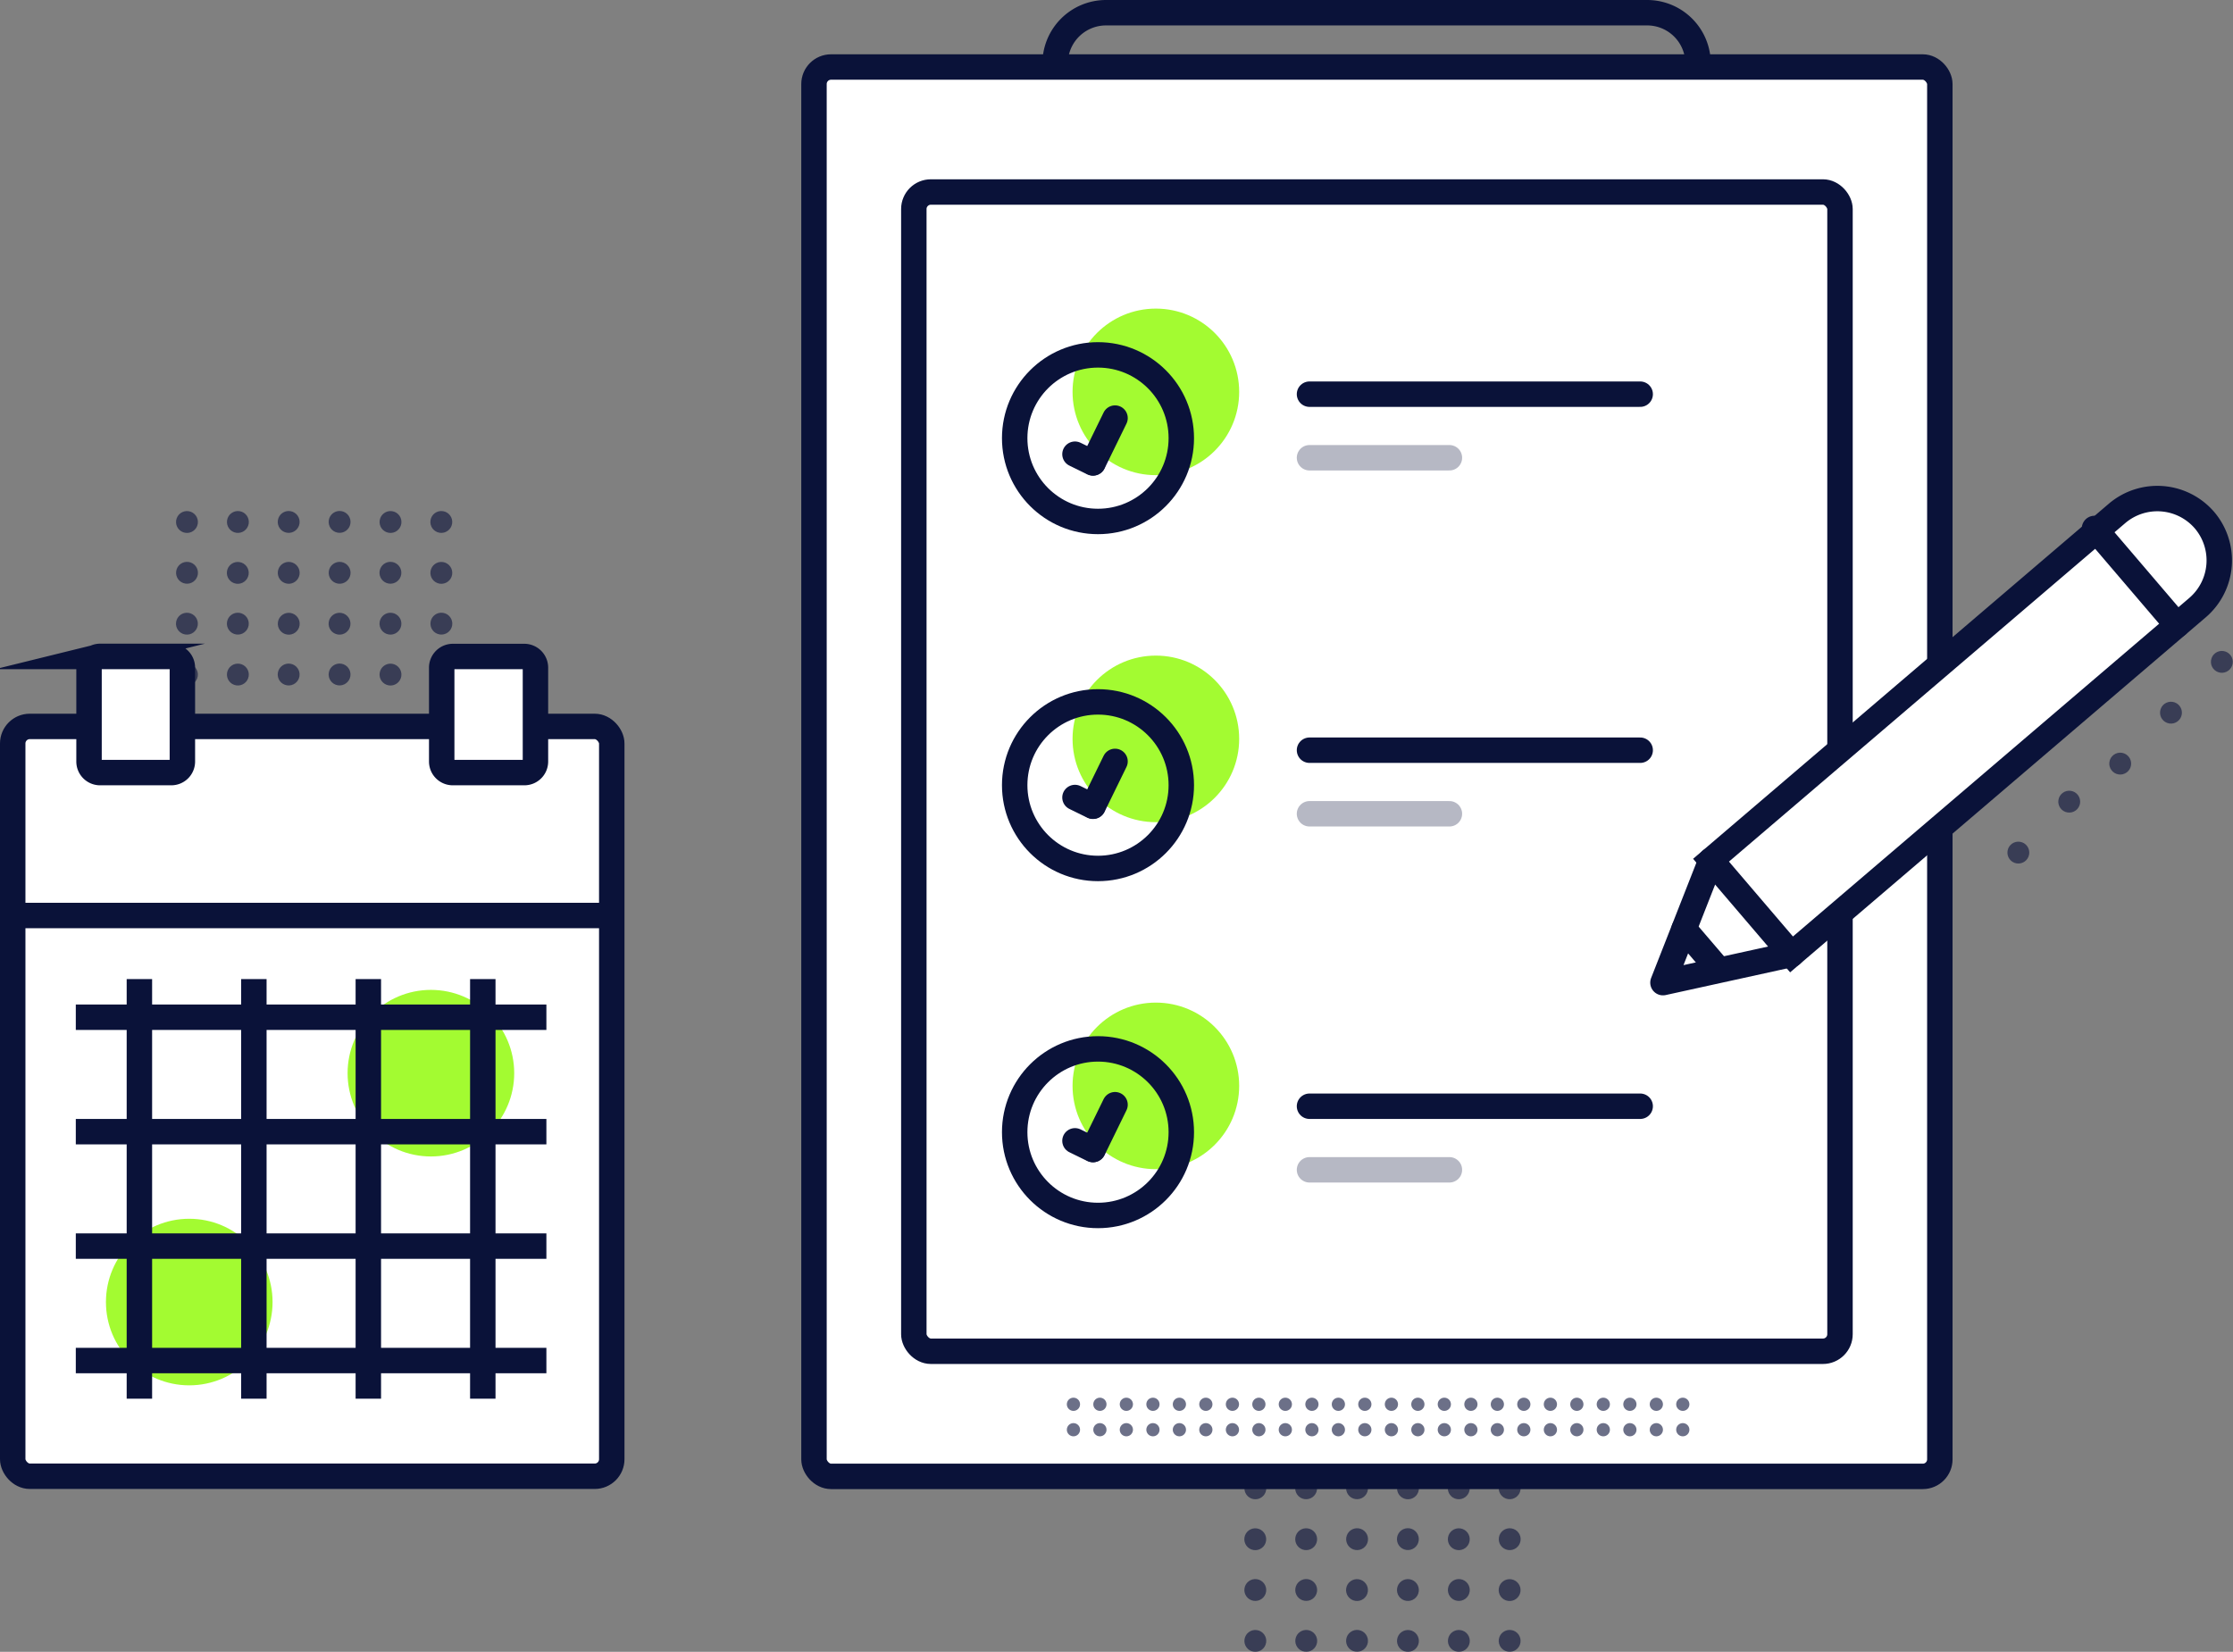 <svg id="Шар_1" data-name="Шар 1" xmlns="http://www.w3.org/2000/svg" viewBox="0 0 175.57 129.91">
  <rect x="0" y="0" width="175.57" height="129.91" fill="#808080" stroke="none"/>
  <defs>
    <style>
      .cls-1 {
        fill: #0a1239;
        opacity: 0.6;
      }

      .cls-2 {
        fill: #fff;
      }

      .cls-3, .cls-5, .cls-6 {
        fill: none;
        stroke: #0a1239;
        stroke-width: 2px;
      }

      .cls-3 {
        stroke-miterlimit: 10;
      }

      .cls-4 {
        fill: #a3fb31;
      }

      .cls-5, .cls-6 {
        stroke-linecap: round;
        stroke-linejoin: round;
      }

      .cls-6 {
        opacity: 0.3;
      }
    </style>
  </defs>
  <title>folder</title>
  <g>
    <circle class="cls-1" cx="676.75" cy="171.05" r="0.86" transform="translate(-174.1 747.57) rotate(-81.18)"/>
    <circle class="cls-1" cx="680.75" cy="171.05" r="0.86" transform="translate(-170.71 751.52) rotate(-81.18)"/>
    <circle class="cls-1" cx="684.75" cy="171.05" r="0.86" transform="translate(-167.32 755.47) rotate(-81.18)"/>
    <circle class="cls-1" cx="688.75" cy="171.05" r="0.86" transform="translate(-163.94 759.43) rotate(-81.18)"/>
    <circle class="cls-1" cx="692.75" cy="171.05" r="0.86" transform="translate(-160.55 763.38) rotate(-81.18)"/>
    <circle class="cls-1" cx="696.75" cy="171.05" r="0.86" transform="translate(-157.16 767.33) rotate(-81.18)"/>
    <circle class="cls-1" cx="676.75" cy="175.05" r="0.86" transform="translate(-178.05 750.96) rotate(-81.18)"/>
    <circle class="cls-1" cx="680.75" cy="175.05" r="0.86" transform="translate(-174.66 754.91) rotate(-81.18)"/>
    <circle class="cls-1" cx="684.75" cy="175.05" r="0.86" transform="translate(-171.27 758.86) rotate(-81.18)"/>
    <circle class="cls-1" cx="688.75" cy="175.05" r="0.86" transform="translate(-167.89 762.81) rotate(-81.18)"/>
    <circle class="cls-1" cx="692.75" cy="175.05" r="0.86" transform="translate(-164.5 766.77) rotate(-81.18)"/>
    <circle class="cls-1" cx="696.75" cy="175.05" r="0.86" transform="translate(-161.11 770.72) rotate(-81.18)"/>
    <circle class="cls-1" cx="676.75" cy="179.05" r="0.86" transform="translate(-182 754.34) rotate(-81.18)"/>
    <circle class="cls-1" cx="680.75" cy="179.05" r="0.86" transform="translate(-178.61 758.3) rotate(-81.18)"/>
    <circle class="cls-1" cx="684.75" cy="179.05" r="0.86" transform="translate(-175.23 762.25) rotate(-81.18)"/>
    <circle class="cls-1" cx="688.75" cy="179.05" r="0.86" transform="translate(-171.84 766.2) rotate(-81.18)"/>
    <circle class="cls-1" cx="692.75" cy="179.05" r="0.86" transform="translate(-168.45 770.15) rotate(-81.18)"/>
    <circle class="cls-1" cx="696.75" cy="179.05" r="0.86" transform="translate(-165.07 774.11) rotate(-81.18)"/>
    <circle class="cls-1" cx="676.75" cy="183.05" r="0.86" transform="translate(-185.95 757.73) rotate(-81.18)"/>
    <circle class="cls-1" cx="680.75" cy="183.05" r="0.86" transform="translate(-182.57 761.68) rotate(-81.18)"/>
    <circle class="cls-1" cx="684.75" cy="183.05" r="0.86" transform="translate(-179.18 765.63) rotate(-81.18)"/>
    <circle class="cls-1" cx="688.75" cy="183.05" r="0.86" transform="translate(-175.79 769.59) rotate(-81.18)"/>
    <circle class="cls-1" cx="692.75" cy="183.05" r="0.86" transform="translate(-172.41 773.54) rotate(-81.18)"/>
    <circle class="cls-1" cx="696.75" cy="183.05" r="0.86" transform="translate(-169.02 777.49) rotate(-81.18)"/>
    <circle class="cls-1" cx="676.75" cy="187.05" r="0.86" transform="translate(-189.91 761.12) rotate(-81.18)"/>
    <circle class="cls-1" cx="680.75" cy="187.05" r="0.86" transform="translate(-186.52 765.07) rotate(-81.18)"/>
    <circle class="cls-1" cx="684.75" cy="187.05" r="0.86" transform="translate(-183.13 769.02) rotate(-81.18)"/>
    <circle class="cls-1" cx="688.75" cy="187.05" r="0.86" transform="translate(-179.75 772.97) rotate(-81.18)"/>
    <circle class="cls-1" cx="692.75" cy="187.05" r="0.86" transform="translate(-176.36 776.93) rotate(-81.18)"/>
    <circle class="cls-1" cx="696.75" cy="187.05" r="0.86" transform="translate(-172.97 780.88) rotate(-81.18)"/>
    <circle class="cls-1" cx="676.75" cy="191.05" r="0.86" transform="translate(-193.86 764.5) rotate(-81.18)"/>
    <circle class="cls-1" cx="680.75" cy="191.05" r="0.86" transform="translate(-190.47 768.45) rotate(-81.18)"/>
    <circle class="cls-1" cx="684.75" cy="191.05" r="0.86" transform="translate(-187.09 772.41) rotate(-81.18)"/>
    <circle class="cls-1" cx="688.75" cy="191.05" r="0.86" transform="translate(-183.7 776.36) rotate(-81.18)"/>
    <circle class="cls-1" cx="692.75" cy="191.05" r="0.86" transform="translate(-180.31 780.31) rotate(-81.18)"/>
    <circle class="cls-1" cx="696.75" cy="191.05" r="0.86" transform="translate(-176.93 784.27) rotate(-81.18)"/>
    <circle class="cls-1" cx="676.75" cy="195.05" r="0.86" transform="translate(-197.81 767.89) rotate(-81.18)"/>
    <circle class="cls-1" cx="680.75" cy="195.05" r="0.86" transform="translate(-194.42 771.84) rotate(-81.18)"/>
    <circle class="cls-1" cx="684.75" cy="195.05" r="0.86" transform="translate(-191.04 775.79) rotate(-81.18)"/>
    <circle class="cls-1" cx="688.75" cy="195.05" r="0.86" transform="translate(-187.65 779.75) rotate(-81.18)"/>
    <circle class="cls-1" cx="692.75" cy="195.05" r="0.86" transform="translate(-184.26 783.7) rotate(-81.18)"/>
    <circle class="cls-1" cx="696.75" cy="195.05" r="0.86" transform="translate(-180.88 787.65) rotate(-81.18)"/>
  </g>
  <g>
    <circle class="cls-1" cx="592.75" cy="107.05" r="0.86" transform="translate(-181.97 610.38) rotate(-81.18)"/>
    <circle class="cls-1" cx="596.75" cy="107.05" r="0.86" transform="translate(-178.58 614.33) rotate(-81.18)"/>
    <circle class="cls-1" cx="600.75" cy="107.05" r="0.86" transform="translate(-175.2 618.28) rotate(-81.18)"/>
    <circle class="cls-1" cx="604.75" cy="107.05" r="0.86" transform="translate(-171.81 622.23) rotate(-81.18)"/>
    <circle class="cls-1" cx="608.75" cy="107.05" r="0.86" transform="translate(-168.42 626.19) rotate(-81.18)"/>
    <circle class="cls-1" cx="612.75" cy="107.05" r="0.86" transform="translate(-165.04 630.14) rotate(-81.18)"/>
    <circle class="cls-1" cx="592.75" cy="111.05" r="0.86" transform="translate(-185.92 613.76) rotate(-81.18)"/>
    <circle class="cls-1" cx="596.75" cy="111.05" r="0.86" transform="translate(-182.54 617.72) rotate(-81.18)"/>
    <circle class="cls-1" cx="600.75" cy="111.05" r="0.86" transform="translate(-179.15 621.67) rotate(-81.18)"/>
    <circle class="cls-1" cx="604.75" cy="111.05" r="0.86" transform="translate(-175.76 625.62) rotate(-81.18)"/>
    <circle class="cls-1" cx="608.75" cy="111.05" r="0.86" transform="translate(-172.38 629.57) rotate(-81.18)"/>
    <circle class="cls-1" cx="612.75" cy="111.05" r="0.86" transform="translate(-168.99 633.53) rotate(-81.18)"/>
    <circle class="cls-1" cx="592.75" cy="115.05" r="0.86" transform="translate(-189.88 617.15) rotate(-81.18)"/>
    <circle class="cls-1" cx="596.75" cy="115.05" r="0.86" transform="translate(-186.49 621.1) rotate(-81.18)"/>
    <circle class="cls-1" cx="600.75" cy="115.05" r="0.86" transform="translate(-183.1 625.06) rotate(-81.18)"/>
    <circle class="cls-1" cx="604.75" cy="115.05" r="0.86" transform="translate(-179.72 629.01) rotate(-81.18)"/>
    <circle class="cls-1" cx="608.75" cy="115.05" r="0.86" transform="translate(-176.33 632.96) rotate(-81.18)"/>
    <circle class="cls-1" cx="612.75" cy="115.05" r="0.86" transform="translate(-172.94 636.91) rotate(-81.18)"/>
    <circle class="cls-1" cx="592.75" cy="119.05" r="0.86" transform="translate(-193.83 620.54) rotate(-81.18)"/>
    <circle class="cls-1" cx="596.75" cy="119.05" r="0.86" transform="translate(-190.44 624.49) rotate(-81.18)"/>
    <circle class="cls-1" cx="600.75" cy="119.05" r="0.86" transform="translate(-187.06 628.44) rotate(-81.18)"/>
    <circle class="cls-1" cx="604.75" cy="119.05" r="0.86" transform="translate(-183.67 632.39) rotate(-81.18)"/>
    <circle class="cls-1" cx="608.75" cy="119.05" r="0.86" transform="translate(-180.28 636.35) rotate(-81.18)"/>
    <circle class="cls-1" cx="612.75" cy="119.05" r="0.86" transform="translate(-176.9 640.3) rotate(-81.18)"/>
    <circle class="cls-1" cx="592.75" cy="123.05" r="0.86" transform="translate(-197.78 623.92) rotate(-81.18)"/>
    <circle class="cls-1" cx="596.75" cy="123.05" r="0.86" transform="translate(-194.4 627.88) rotate(-81.18)"/>
    <circle class="cls-1" cx="600.75" cy="123.05" r="0.86" transform="translate(-191.01 631.83) rotate(-81.18)"/>
    <circle class="cls-1" cx="604.75" cy="123.05" r="0.86" transform="translate(-187.62 635.78) rotate(-81.18)"/>
    <circle class="cls-1" cx="608.75" cy="123.05" r="0.86" transform="translate(-184.24 639.73) rotate(-81.18)"/>
    <circle class="cls-1" cx="612.75" cy="123.05" r="0.86" transform="translate(-180.85 643.69) rotate(-81.18)"/>
    <circle class="cls-1" cx="592.75" cy="127.05" r="0.86" transform="translate(-201.73 627.31) rotate(-81.18)"/>
    <circle class="cls-1" cx="596.75" cy="127.05" r="0.86" transform="translate(-198.35 631.26) rotate(-81.18)"/>
    <circle class="cls-1" cx="600.75" cy="127.05" r="0.86" transform="translate(-194.96 635.22) rotate(-81.18)"/>
    <circle class="cls-1" cx="604.75" cy="127.05" r="0.86" transform="translate(-191.57 639.17) rotate(-81.18)"/>
    <circle class="cls-1" cx="608.75" cy="127.05" r="0.86" transform="translate(-188.19 643.12) rotate(-81.18)"/>
    <circle class="cls-1" cx="612.75" cy="127.05" r="0.86" transform="translate(-184.8 647.07) rotate(-81.18)"/>
    <circle class="cls-1" cx="592.75" cy="131.05" r="0.86" transform="translate(-205.69 630.7) rotate(-81.18)"/>
    <circle class="cls-1" cx="596.75" cy="131.05" r="0.86" transform="translate(-202.3 634.65) rotate(-81.18)"/>
    <circle class="cls-1" cx="600.75" cy="131.05" r="0.86" transform="translate(-198.91 638.6) rotate(-81.18)"/>
    <circle class="cls-1" cx="604.75" cy="131.05" r="0.86" transform="translate(-195.53 642.55) rotate(-81.18)"/>
    <circle class="cls-1" cx="608.75" cy="131.05" r="0.86" transform="translate(-192.14 646.51) rotate(-81.18)"/>
    <circle class="cls-1" cx="612.75" cy="131.05" r="0.86" transform="translate(-188.75 650.46) rotate(-81.18)"/>
  </g>
  <circle class="cls-1" cx="736.75" cy="133.05" r="0.86" transform="translate(-85.75 774.69) rotate(-81.18)"/>
  <circle class="cls-1" cx="740.75" cy="129.05" r="0.86" transform="translate(-78.41 775.25) rotate(-81.18)"/>
  <circle class="cls-1" cx="744.75" cy="126.05" r="0.86" transform="translate(-72.05 776.67) rotate(-81.18)"/>
  <circle class="cls-1" cx="748.75" cy="122.05" r="0.86" transform="translate(-64.72 777.23) rotate(-81.18)"/>
  <circle class="cls-1" cx="752.75" cy="118.05" r="0.86" transform="translate(-57.38 777.8) rotate(-81.18)"/>
  <rect class="cls-2" x="71.85" y="15.1" width="72.82" height="91.17" rx="1.34" ry="1.34"/>
  <rect class="cls-2" x="64" y="5.27" width="88.52" height="110.84" rx="1.34" ry="1.34"/>
  <g>
    <circle class="cls-1" cx="84.4" cy="110.44" r="0.52"/>
    <circle class="cls-1" cx="86.48" cy="110.44" r="0.52"/>
    <circle class="cls-1" cx="88.56" cy="110.44" r="0.52"/>
    <circle class="cls-1" cx="90.65" cy="110.44" r="0.52"/>
    <circle class="cls-1" cx="92.73" cy="110.44" r="0.52"/>
    <circle class="cls-1" cx="94.81" cy="110.44" r="0.52"/>
    <circle class="cls-1" cx="96.9" cy="110.44" r="0.52"/>
    <circle class="cls-1" cx="98.98" cy="110.44" r="0.52"/>
    <circle class="cls-1" cx="101.06" cy="110.44" r="0.52"/>
    <circle class="cls-1" cx="103.15" cy="110.44" r="0.52"/>
    <circle class="cls-1" cx="105.23" cy="110.44" r="0.52"/>
    <circle class="cls-1" cx="107.31" cy="110.44" r="0.52"/>
    <circle class="cls-1" cx="84.4" cy="112.44" r="0.52"/>
    <circle class="cls-1" cx="86.48" cy="112.44" r="0.52"/>
    <circle class="cls-1" cx="88.56" cy="112.44" r="0.52"/>
    <circle class="cls-1" cx="90.65" cy="112.44" r="0.52"/>
    <circle class="cls-1" cx="92.73" cy="112.44" r="0.52"/>
    <circle class="cls-1" cx="94.81" cy="112.44" r="0.52"/>
    <circle class="cls-1" cx="96.9" cy="112.44" r="0.52"/>
    <circle class="cls-1" cx="98.98" cy="112.44" r="0.52"/>
    <circle class="cls-1" cx="101.06" cy="112.44" r="0.52"/>
    <circle class="cls-1" cx="103.15" cy="112.44" r="0.52"/>
    <circle class="cls-1" cx="105.23" cy="112.44" r="0.52"/>
    <circle class="cls-1" cx="107.31" cy="112.44" r="0.52"/>
    <circle class="cls-1" cx="109.4" cy="110.44" r="0.52"/>
    <circle class="cls-1" cx="111.48" cy="110.44" r="0.52"/>
    <circle class="cls-1" cx="113.56" cy="110.44" r="0.52"/>
    <circle class="cls-1" cx="115.65" cy="110.44" r="0.52"/>
    <circle class="cls-1" cx="117.73" cy="110.44" r="0.52"/>
    <circle class="cls-1" cx="119.81" cy="110.44" r="0.52"/>
    <circle class="cls-1" cx="121.9" cy="110.44" r="0.52"/>
    <circle class="cls-1" cx="123.98" cy="110.44" r="0.52"/>
    <circle class="cls-1" cx="126.06" cy="110.44" r="0.52"/>
    <circle class="cls-1" cx="128.15" cy="110.44" r="0.52"/>
    <circle class="cls-1" cx="130.23" cy="110.44" r="0.52"/>
    <circle class="cls-1" cx="132.31" cy="110.44" r="0.52"/>
    <circle class="cls-1" cx="109.4" cy="112.44" r="0.52"/>
    <circle class="cls-1" cx="111.48" cy="112.44" r="0.52"/>
    <circle class="cls-1" cx="113.56" cy="112.44" r="0.52"/>
    <circle class="cls-1" cx="115.65" cy="112.44" r="0.52"/>
    <circle class="cls-1" cx="117.73" cy="112.44" r="0.52"/>
    <circle class="cls-1" cx="119.81" cy="112.44" r="0.52"/>
    <circle class="cls-1" cx="121.9" cy="112.44" r="0.52"/>
    <circle class="cls-1" cx="123.98" cy="112.44" r="0.52"/>
    <circle class="cls-1" cx="126.06" cy="112.44" r="0.52"/>
    <circle class="cls-1" cx="128.15" cy="112.44" r="0.52"/>
    <circle class="cls-1" cx="130.23" cy="112.44" r="0.52"/>
    <circle class="cls-1" cx="132.31" cy="112.44" r="0.52"/>
  </g>
  <rect class="cls-3" x="71.85" y="15.1" width="72.82" height="91.17" rx="1.34" ry="1.34"/>
  <rect class="cls-3" x="64" y="5.27" width="88.52" height="110.84" rx="1.34" ry="1.34"/>
  <rect class="cls-2" x="1" y="57.13" width="47.1" height="58.97" rx="1.34" ry="1.34"/>
  <rect class="cls-3" x="1" y="57.13" width="47.1" height="58.97" rx="1.34" ry="1.34"/>
  <circle class="cls-4" cx="90.88" cy="30.82" r="6.55"/>
  <circle class="cls-3" cx="86.33" cy="34.46" r="6.55"/>
  <circle class="cls-4" cx="90.88" cy="58.11" r="6.55"/>
  <circle class="cls-3" cx="86.33" cy="61.75" r="6.55"/>
  <circle class="cls-4" cx="90.88" cy="85.4" r="6.55"/>
  <circle class="cls-4" cx="33.88" cy="84.4" r="6.55"/>
  <circle class="cls-4" cx="14.88" cy="102.4" r="6.55"/>
  <circle class="cls-3" cx="86.33" cy="89.04" r="6.55"/>
  <line class="cls-5" x1="102.96" y1="31" x2="128.96" y2="31"/>
  <line class="cls-6" x1="102.96" y1="36" x2="113.96" y2="36"/>
  <line class="cls-5" x1="85.95" y1="36.4" x2="87.67" y2="32.88"/>
  <line class="cls-5" x1="84.52" y1="35.72" x2="85.93" y2="36.41"/>
  <line class="cls-5" x1="85.95" y1="63.4" x2="87.67" y2="59.88"/>
  <line class="cls-5" x1="84.52" y1="62.72" x2="85.93" y2="63.41"/>
  <line class="cls-5" x1="85.95" y1="90.4" x2="87.67" y2="86.88"/>
  <line class="cls-5" x1="84.52" y1="89.72" x2="85.93" y2="90.41"/>
  <line class="cls-5" x1="102.96" y1="59" x2="128.96" y2="59"/>
  <line class="cls-6" x1="102.96" y1="64" x2="113.96" y2="64"/>
  <line class="cls-5" x1="102.96" y1="87" x2="128.96" y2="87"/>
  <line class="cls-6" x1="102.96" y1="92" x2="113.96" y2="92"/>
  <path class="cls-3" d="M661,71h0a4,4,0,0,1,4-4h42.55a4,4,0,0,1,4,4h0" transform="translate(-578.04 -66)"/>
  <g>
    <path class="cls-2" d="M718.9,141.06l31.93-27.28a4.89,4.89,0,0,0,.54-6.87h0a4.89,4.89,0,0,0-6.87-.54l-31.93,27.28Z" transform="translate(-578.04 -66)"/>
    <path class="cls-3" d="M718.9,141.06l31.93-27.28a4.89,4.89,0,0,0,.54-6.87h0a4.89,4.89,0,0,0-6.87-.54l-31.93,27.28Z" transform="translate(-578.04 -66)"/>
    <polyline class="cls-5" points="134.53 67.65 130.75 77.28 140.86 75.06"/>
    <line class="cls-5" x1="132.41" y1="73.07" x2="135.01" y2="76.11"/>
    <line class="cls-5" x1="164.68" y1="41.56" x2="171.17" y2="49.16"/>
  </g>
  <line class="cls-3" x1="0.96" y1="72" x2="47.96" y2="72"/>
  <line class="cls-3" x1="10.96" y1="77" x2="10.96" y2="110"/>
  <line class="cls-3" x1="19.96" y1="77" x2="19.96" y2="110"/>
  <line class="cls-3" x1="28.96" y1="77" x2="28.96" y2="110"/>
  <line class="cls-3" x1="37.96" y1="77" x2="37.96" y2="110"/>
  <line class="cls-3" x1="42.96" y1="80" x2="5.96" y2="80"/>
  <line class="cls-3" x1="42.96" y1="89" x2="5.96" y2="89"/>
  <line class="cls-3" x1="42.96" y1="98" x2="5.96" y2="98"/>
  <line class="cls-3" x1="42.96" y1="107" x2="5.96" y2="107"/>
  <path class="cls-2" d="M7.84,51.63h5.62a0.88,0.88,0,0,1,.88.88v7.38a0.87,0.87,0,0,1-.87.87H7.84A0.87,0.87,0,0,1,7,59.88V52.5a0.88,0.88,0,0,1,.88-0.88Z"/>
  <path class="cls-3" d="M7.84,51.63h5.62a0.88,0.88,0,0,1,.88.88v7.38a0.87,0.87,0,0,1-.87.87H7.84A0.87,0.87,0,0,1,7,59.88V52.5a0.88,0.88,0,0,1,.88-0.88Z"/>
  <path class="cls-2" d="M35.6,51.63h5.62a0.88,0.88,0,0,1,.88.88v7.38a0.87,0.87,0,0,1-.87.87H35.6a0.87,0.87,0,0,1-.87-0.87V52.5A0.88,0.88,0,0,1,35.6,51.63Z"/>
  <path class="cls-3" d="M35.6,51.63h5.62a0.88,0.88,0,0,1,.88.88v7.38a0.87,0.87,0,0,1-.87.87H35.6a0.87,0.87,0,0,1-.87-0.87V52.5A0.88,0.88,0,0,1,35.6,51.63Z"/>
</svg>
